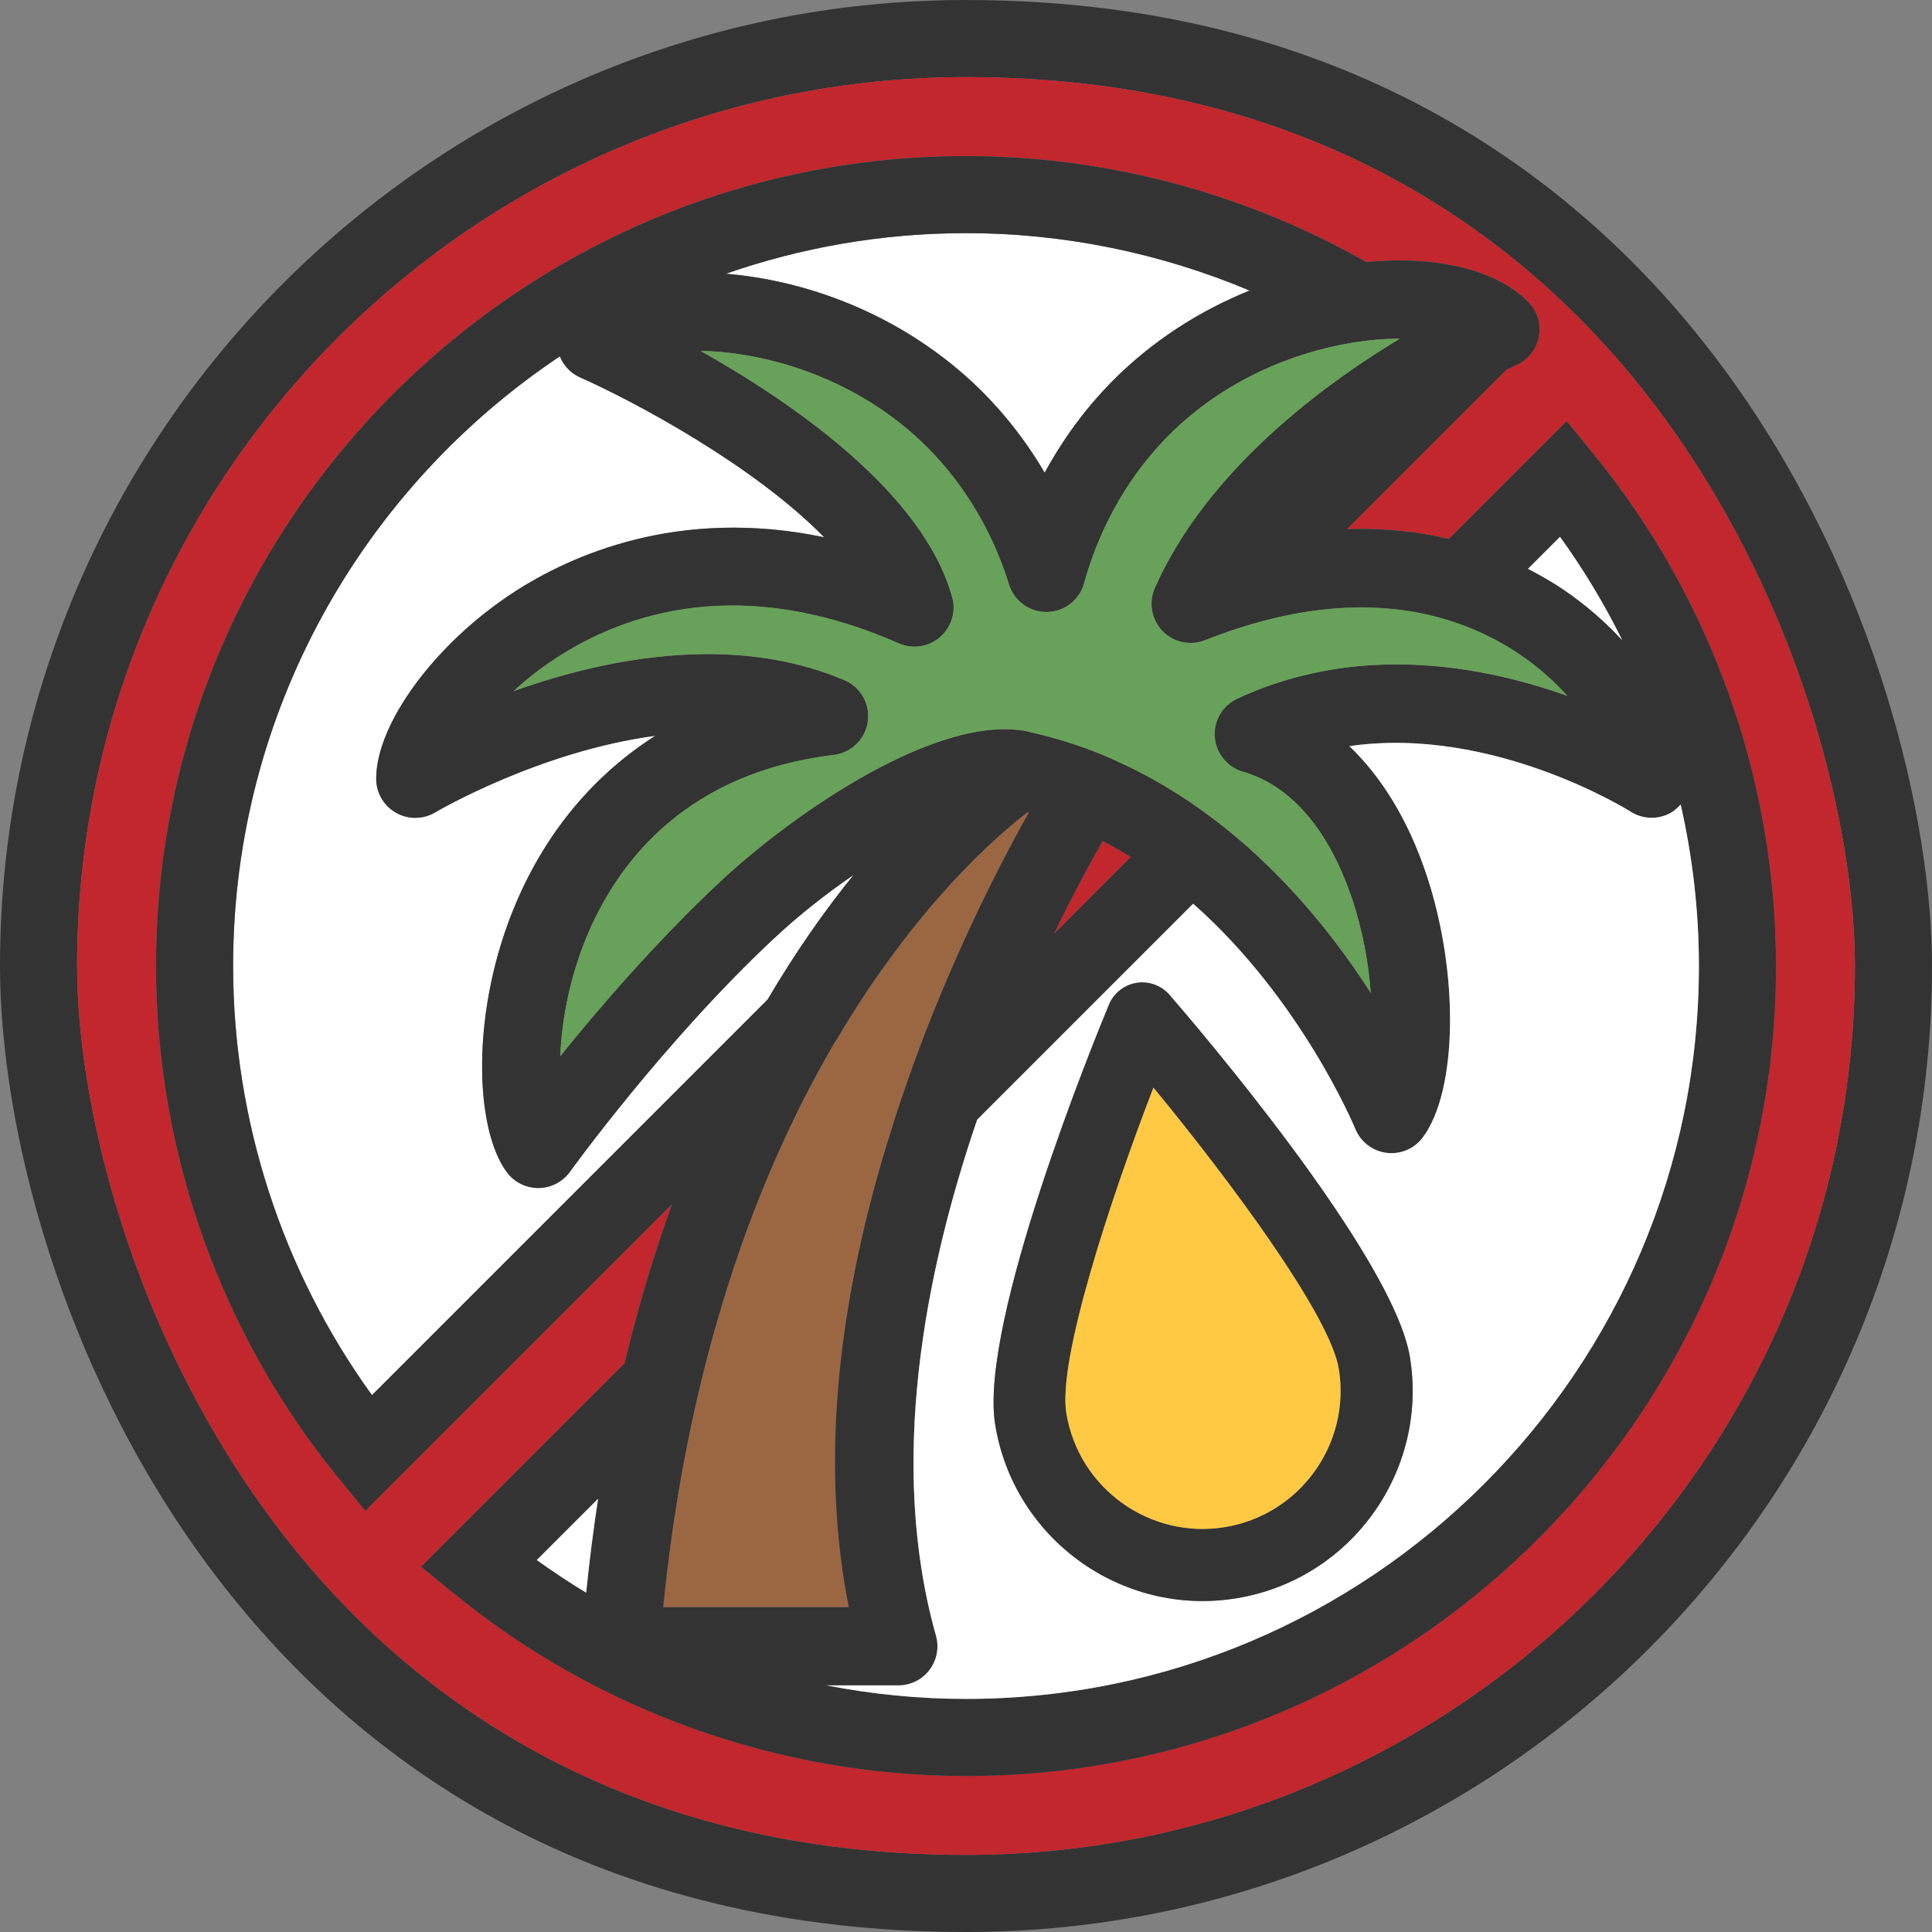 <?xml version="1.0" encoding="UTF-8"?>
<svg id="Palmoil_free" data-name="Palmoil free" xmlns="http://www.w3.org/2000/svg" viewBox="0 0 128 128">
  <rect x="0" y="0" width="128" height="128" fill="#808080" stroke="none"/>
  <defs>
    <style>
      .cls-1 {
        fill: none;
      }

      .cls-2 {
        fill: #68a159;
      }

      .cls-3 {
        fill: #fff;
      }

      .cls-4 {
        fill: #ffc943;
      }

      .cls-5 {
        fill: #333;
      }

      .cls-6 {
        fill: #c1272d;
      }

      .cls-7 {
        fill: #9b6743;
      }
    </style>
  </defs>
  <path class="cls-5" d="m114.493,24.818C106.281,13.496,90.853,0,64,0,28.71,0,0,28.711,0,64.001c0,20.881,15.644,63.999,64,63.999,35.29,0,64-28.71,64-63.999,0-9.486-3.538-25.44-13.507-39.182Zm-50.493,98.074c-24.701,0-38.844-12.349-46.359-22.709-9.251-12.752-12.533-27.462-12.533-36.182C5.108,31.527,31.527,5.108,64,5.108c24.701,0,38.844,12.349,46.359,22.709,9.251,12.753,12.533,27.463,12.533,36.184,0,32.473-26.419,58.891-58.892,58.891Z"/>
  <path class="cls-6" d="m69.833,61.863l5.084-5.084c-.603-.375-1.222-.732-1.863-1.062-.796,1.399-1.944,3.512-3.222,6.147Z"/>
  <path class="cls-6" d="m110.359,27.817c-7.516-10.36-21.659-22.709-46.359-22.709C31.527,5.108,5.108,31.527,5.108,64.001c0,8.721,3.282,23.43,12.533,36.182,7.516,10.36,21.659,22.709,46.359,22.709,32.473,0,58.892-26.418,58.892-58.891,0-8.721-3.282-23.43-12.533-36.184Zm-46.359,89.847c-12.328,0-24.372-4.29-33.913-12.08l-2.189-1.787,13.481-13.481c.912-3.814,1.975-7.321,3.14-10.534l-20.318,20.317-1.787-2.188c-7.789-9.54-12.079-21.583-12.079-33.912,0-29.59,24.074-53.664,53.664-53.664,9.322,0,18.479,2.457,26.517,7.02,4.661-.436,8.597.505,10.724,2.631.606.605.873,1.471.713,2.313-.159.841-.724,1.549-1.509,1.892-.017.007-.254.115-.631.296l-10.568,10.568c2.49-.089,4.737.169,6.742.65l7.809-7.809,1.787,2.188c7.79,9.54,12.08,21.584,12.08,33.913,0,29.59-24.074,53.664-53.664,53.664Z"/>
  <path class="cls-7" d="m68.099,53.797c-2.026,1.545-7.424,6.197-12.669,15.076-2.236,3.786-4.445,8.326-6.351,13.745-1.088,3.093-2.076,6.468-2.916,10.14-.958,4.184-1.728,8.741-2.223,13.723h12.295c-1.476-7.412-1.16-15.684.92-24.715.762-3.307,1.763-6.717,3-10.224.157-.446.308-.888.473-1.337,1.635-4.45,3.404-8.362,4.951-11.479.983-1.981,1.878-3.643,2.59-4.911-.023-.006-.046-.011-.069-.017Z"/>
  <path class="cls-1" d="m69.834,61.863l5.084-5.084c-.603-.375-1.222-.732-1.863-1.062-.796,1.399-1.944,3.511-3.222,6.146Z"/>
  <g id="inner_BG_left">
    <path class="cls-3" d="m65.099,25.971c1.581,1.581,2.964,3.382,4.115,5.346.507-.935,1.068-1.839,1.68-2.71.869-1.236,1.844-2.395,2.896-3.448,2.537-2.537,5.623-4.546,9.001-5.911-5.914-2.483-12.307-3.803-18.79-3.803-5.571,0-10.921.955-15.908,2.69.645.053,1.305.133,1.976.24,5.705.911,11.044,3.608,15.031,7.595Z"/>
    <path class="cls-3" d="m56.555,57.965c-1.805,1.234-3.638,2.671-5.344,4.271-7.25,6.794-13.383,15.305-13.445,15.39-.481.671-1.254,1.073-2.079,1.081h-.025c-.817,0-1.586-.386-2.075-1.04-2.16-2.891-2.425-10.771.625-17.892,2.021-4.718,5.168-8.451,9.209-11.03-7.689,1.025-14.479,5.012-14.579,5.071-.799.479-1.793.489-2.606.027-.809-.46-1.31-1.321-1.31-2.252,0-3.649,3.901-8.947,9.074-12.325,3.766-2.458,10.929-5.698,20.607-3.671-4.705-4.804-12.63-9.02-16.177-10.595-.617-.274-1.087-.779-1.337-1.392-13.04,8.715-21.647,23.566-21.647,40.393,0,10.207,3.249,20.198,9.201,28.433l26.21-26.209c1.915-3.253,3.863-5.994,5.701-8.26Z"/>
  </g>
  <path class="cls-5" d="m105.584,30.088l-1.787-2.188-7.809,7.809h-0c-2.006-.482-4.252-.74-6.742-.65l10.568-10.568c.377-.182.614-.289.631-.296.785-.343,1.35-1.051,1.509-1.892.16-.842-.107-1.708-.713-2.313-2.127-2.127-6.063-3.067-10.724-2.631-8.037-4.564-17.195-7.02-26.517-7.02-29.59,0-53.664,24.074-53.664,53.664,0,12.329,4.29,24.372,12.079,33.912l1.787,2.188,20.318-20.317c-1.165,3.213-2.228,6.719-3.14,10.534l-13.481,13.481,2.189,1.787c9.541,7.79,21.585,12.08,33.913,12.08,29.59,0,53.664-24.074,53.664-53.664,0-12.329-4.29-24.373-12.08-33.913Zm-56.508,52.532c1.898-5.393,4.094-9.939,6.321-13.714l.033-.033c5.244-8.879,10.643-13.531,12.669-15.076.023.006.046.011.069.017-.161.286-.334.6-.512.925-.032.058-.063.115-.095.174-.384.703-.802,1.492-1.248,2.358-.008.016-.016.031-.024.047-.231.449-.467.917-.71,1.406-0.0 0-0.0.001-.001.001-1.547,3.118-3.316,7.03-4.951,11.479-.165.449-.316.892-.473,1.337h0c-.309.876-.604,1.747-.883,2.611-0.0.001-0.0.001-.001.002-.078.242-.146.48-.222.721-.194.614-.388,1.229-.567,1.837-.003.009-.005.018-.008.028-.247.842-.479,1.678-.697,2.508-.003.01-.005.019-.008.029-2.623,10.004-3.144,19.116-1.534,27.203h-12.295c.494-4.981,1.264-9.539,2.221-13.721l.002-.002c.598-2.611,1.273-5.065,2.002-7.381.296-.941.6-1.865.914-2.759l-.002.002Zm20.757-20.756c1.278-2.635,2.425-4.747,3.222-6.146.64.331,1.26.688,1.863,1.062l-5.084,5.084Zm-30.207,37.431c-.309,2.002-.572,4.079-.792,6.224-1.116-.676-2.208-1.396-3.269-2.163l4.061-4.061Zm15.141,12.368h4.75c.811,0,1.576-.379,2.065-1.026.49-.646.648-1.485.428-2.267-3.193-11.339-.771-23.947,2.729-34.188l14.308-14.308c7.168,6.331,10.687,14.783,10.737,14.905.349.868,1.14,1.479,2.068,1.601.937.118,1.85-.269,2.409-1.019,2.324-3.112,2.42-10.964.215-17.505-1.181-3.503-2.916-6.357-5.078-8.422,9.504-1.377,18.523,4.271,18.626,4.337.798.513,1.812.547,2.642.094.266-.145.485-.344.68-.564.792,3.495,1.208,7.083,1.208,10.701,0,26.773-21.782,48.556-48.556,48.556-3.112,0-6.204-.306-9.233-.895Zm48.82-72.598c-.704-.478-1.506-.937-2.353-1.377l2.12-2.12c1.568,2.17,2.943,4.465,4.126,6.85-1.108-1.196-2.403-2.342-3.893-3.352Zm-39.587-23.619c6.484,0,12.876,1.32,18.79,3.803-3.377,1.365-6.464,3.373-9.001,5.911-1.052,1.053-2.027,2.212-2.896,3.448-.612.87-1.173,1.775-1.68,2.71-1.151-1.964-2.535-3.765-4.115-5.346-3.987-3.987-9.326-6.685-15.031-7.595-.671-.107-1.331-.187-1.976-.24,4.987-1.735,10.337-2.69,15.908-2.69Zm-2.565,14.189c2.462,2.463,4.335,5.606,5.417,9.09.337,1.085,1.341,1.823,2.474,1.823h.044c1.151-.019,2.15-.795,2.455-1.905.692-2.524,1.836-4.962,3.307-7.053.698-.993,1.478-1.923,2.321-2.765,3.634-3.633,8.189-5.463,12.085-6.108h0c.566-.094,1.118-.163,1.652-.21.009-.001.018-.001.028-.002.529-.045,1.04-.069,1.527-.069-5.268,3.179-12.81,8.81-16.235,16.521-.335.754-.281,1.607.108,2.307.009.016.019.031.029.048.102.175.219.342.363.492.73.758,1.844,1.002,2.825.612.58-.231,1.146-.435,1.704-.625.27-.092.533-.17.799-.253,3.655-1.144,6.822-1.433,9.54-1.213.27.022.536.048.797.08.21.025.42.05.625.082.394.061.779.131,1.151.213.006.001.012.003.018.004.139.031.274.065.41.098.331.081.656.167.97.262.136.041.269.084.401.128.318.105.628.215.927.332,1.351.527,2.52,1.165,3.501,1.831,1.265.858,2.313,1.807,3.163,2.752-3.499-1.252-8.015-2.317-12.852-2.046-2.941.165-6.0.822-9.022,2.235-.979.457-1.571,1.474-1.485,2.552.086,1.077.831,1.987,1.869,2.285.33.095.643.215.949.347,3.405,1.469,5.281,5.107,6.267,8.033.725,2.149,1.106,4.33,1.251,6.275-1.917-2.992-4.6-6.487-8.085-9.597l.009-.01c-.13-.117-.275-.225-.408-.34-.378-.328-.765-.651-1.162-.969-.217-.173-.432-.346-.654-.515-.037-.029-.078-.055-.116-.083-.455-.345-.921-.682-1.399-1.009-.113-.077-.216-.162-.331-.239l-.009.009c-1.477-.986-3.056-1.884-4.753-2.64l.001-.001c-.266-.119-.527-.243-.799-.354-.081-.038-.163-.072-.246-.101-1.491-.598-3.055-1.1-4.712-1.457-.006-.002-.012-.003-.019-.005-.012-.003-.024-.007-.036-.009-5.828-1.24-15.418,5.292-20.433,9.992-4.194,3.931-7.962,8.31-10.548,11.518.095-2.372.622-5.368,1.949-8.378,2.047-4.641,6.514-10.418,16.17-11.581,1.166-.141,2.092-1.047,2.256-2.21.164-1.164-.475-2.291-1.556-2.748-2.933-1.24-6.018-1.723-9.047-1.723-4.683,0-9.232,1.155-12.867,2.455.801-.741,1.734-1.482,2.809-2.185,4.579-2.99,12.238-5.588,22.713-.982.916.402,1.981.243,2.739-.415.756-.656,1.067-1.688.798-2.652-1.938-6.956-10.612-12.901-16.668-16.307,4.344.072,10.424,1.791,15.021,6.387Zm-36.791,62.8c-5.951-8.236-9.201-18.226-9.201-28.433,0-16.827,8.607-31.678,21.647-40.393.25.613.72,1.118,1.337,1.392,3.548,1.575,11.472,5.79,16.177,10.595-9.678-2.027-16.84,1.213-20.607,3.671-5.173,3.378-9.074,8.676-9.074,12.325,0,.932.501,1.792,1.31,2.252.813.461,1.806.451,2.606-.027.099-.059,6.889-4.045,14.579-5.071-4.042,2.578-7.189,6.311-9.209,11.03-3.05,7.122-2.786,15.001-.625,17.892.49.655,1.259,1.04,2.075,1.04h.025c.826-.008,1.599-.41,2.079-1.081.062-.085,6.195-8.596,13.445-15.39,1.706-1.599,3.539-3.037,5.344-4.271-1.838,2.266-3.786,5.007-5.701,8.26l-26.21,26.209Z"/>
  <path class="cls-2" d="m100.678,43.351c-.942-.639-2.055-1.256-3.337-1.772-1.673-.673-3.642-1.169-5.92-1.303-2.453-.145-5.264.132-8.452,1.059-1.007.293-2.05.647-3.134,1.078-.982.39-2.096.146-2.825-.612-.305-.317-.511-.7-.623-1.107-.156-.566-.125-1.179.123-1.739,3.045-6.854,9.338-12.059,14.399-15.366.633-.413,1.25-.802,1.835-1.155-.985.001-2.069.093-3.207.281-3.897.645-8.452,2.475-12.085,6.108-.843.843-1.623,1.773-2.321,2.765-1.471,2.091-2.615,4.529-3.307,7.053-.305,1.11-1.304,1.886-2.455,1.905h-.043c-1.133,0-2.137-.738-2.474-1.823-1.082-3.484-2.955-6.627-5.417-9.09-4.597-4.596-10.677-6.315-15.021-6.387,6.056,3.406,14.73,9.351,16.668,16.307.269.964-.043,1.996-.798,2.652-.758.658-1.823.817-2.739.415-10.475-4.605-18.134-2.008-22.713.983-1.075.702-2.008,1.444-2.809,2.185,3.636-1.3,8.184-2.455,12.867-2.455,3.03,0,6.115.484,9.047,1.723,1.082.457,1.72,1.585,1.556,2.748-.164,1.163-1.09,2.069-2.256,2.21-9.657,1.163-14.123,6.939-16.17,11.581-1.327,3.009-1.854,6.006-1.949,8.378,2.587-3.208,6.354-7.586,10.548-11.518,5.015-4.699,14.606-11.231,20.433-9.992.012.003.024.006.036.009.006.002.012.003.019.005.121.026.233.066.353.093,1.524.35,2.977.81,4.359,1.364.083.029.165.063.246.101.272.112.533.236.799.354,1.696.757,3.285,1.645,4.762,2.631,1.46.976,2.819,2.038,4.069,3.155,3.483,3.113,6.157,6.615,8.075,9.607-.145-1.945-.526-4.126-1.251-6.275-.713-2.116-1.894-4.604-3.779-6.377-.955-.898-2.087-1.616-3.437-2.003-.434-.124-.812-.36-1.117-.667-.424-.426-.702-.992-.752-1.618-.086-1.078.506-2.095,1.484-2.552,1.714-.801,3.439-1.348,5.149-1.712,2.639-.561,5.237-.664,7.692-.469,3.372.267,6.475,1.077,9.033,1.992-.85-.945-1.898-1.894-3.163-2.752Z"/>
  <g id="inner_BG_right">
    <path class="cls-3" d="m39.626,99.294l-4.061,4.061c1.061.767,2.153,1.487,3.269,2.163.22-2.145.483-4.222.792-6.224Z"/>
    <path class="cls-3" d="m101.234,37.686c.848.441,1.649.899,2.353,1.377,1.49,1.011,2.785,2.156,3.893,3.352-1.183-2.385-2.558-4.68-4.126-6.85l-2.12,2.12Z"/>
    <path class="cls-3" d="m111.348,53.3c-.195.22-.414.419-.68.564-.83.453-1.844.419-2.642-.094-.103-.066-9.122-5.714-18.626-4.337,2.161,2.065,3.897,4.919,5.078,8.422,2.205,6.541,2.109,14.393-.215,17.505-.56.75-1.472,1.137-2.409,1.019-.928-.121-1.719-.733-2.068-1.601-.049-.122-3.568-8.574-10.737-14.905l-14.308,14.308c-3.501,10.241-5.922,22.849-2.729,34.188.22.781.062,1.62-.428,2.267-.49.647-1.254,1.026-2.065,1.026h-4.75c3.029.589,6.12.895,9.233.895,26.774,0,48.556-21.782,48.556-48.556,0-3.618-.416-7.206-1.208-10.701Zm-29.45,52.593c-7.576,1.227-14.738-3.939-15.965-11.515-1.095-6.762,6.652-25.682,7.539-27.817.317-.764,1.007-1.309,1.823-1.441.817-.132,1.643.168,2.185.792,1.515,1.745,14.837,17.253,15.932,24.016,1.227,7.576-3.939,14.738-11.515,15.965Z"/>
  </g>
  <g id="Drop">
    <path class="cls-5" d="m77.48,65.912c-.542-.625-1.369-.924-2.185-.792-.817.132-1.506.678-1.823,1.441-.886,2.134-8.634,21.055-7.539,27.817,1.227,7.576,8.389,12.742,15.965,11.515,7.576-1.227,12.742-8.389,11.515-15.965-1.095-6.762-14.418-22.27-15.932-24.016Zm3.654,35.267c-4.977.806-9.682-2.587-10.488-7.564-.565-3.49,2.812-13.877,5.772-21.558,5.232,6.354,11.715,15.142,12.281,18.635.806,4.977-2.587,9.682-7.564,10.488Z"/>
    <path class="cls-4" d="m76.418,72.056c-2.959,7.681-6.337,18.068-5.772,21.558.806,4.977,5.511,8.37,10.488,7.564,4.977-.806,8.37-5.511,7.564-10.488-.566-3.493-7.048-12.281-12.281-18.635Z"/>
  </g>
</svg>
